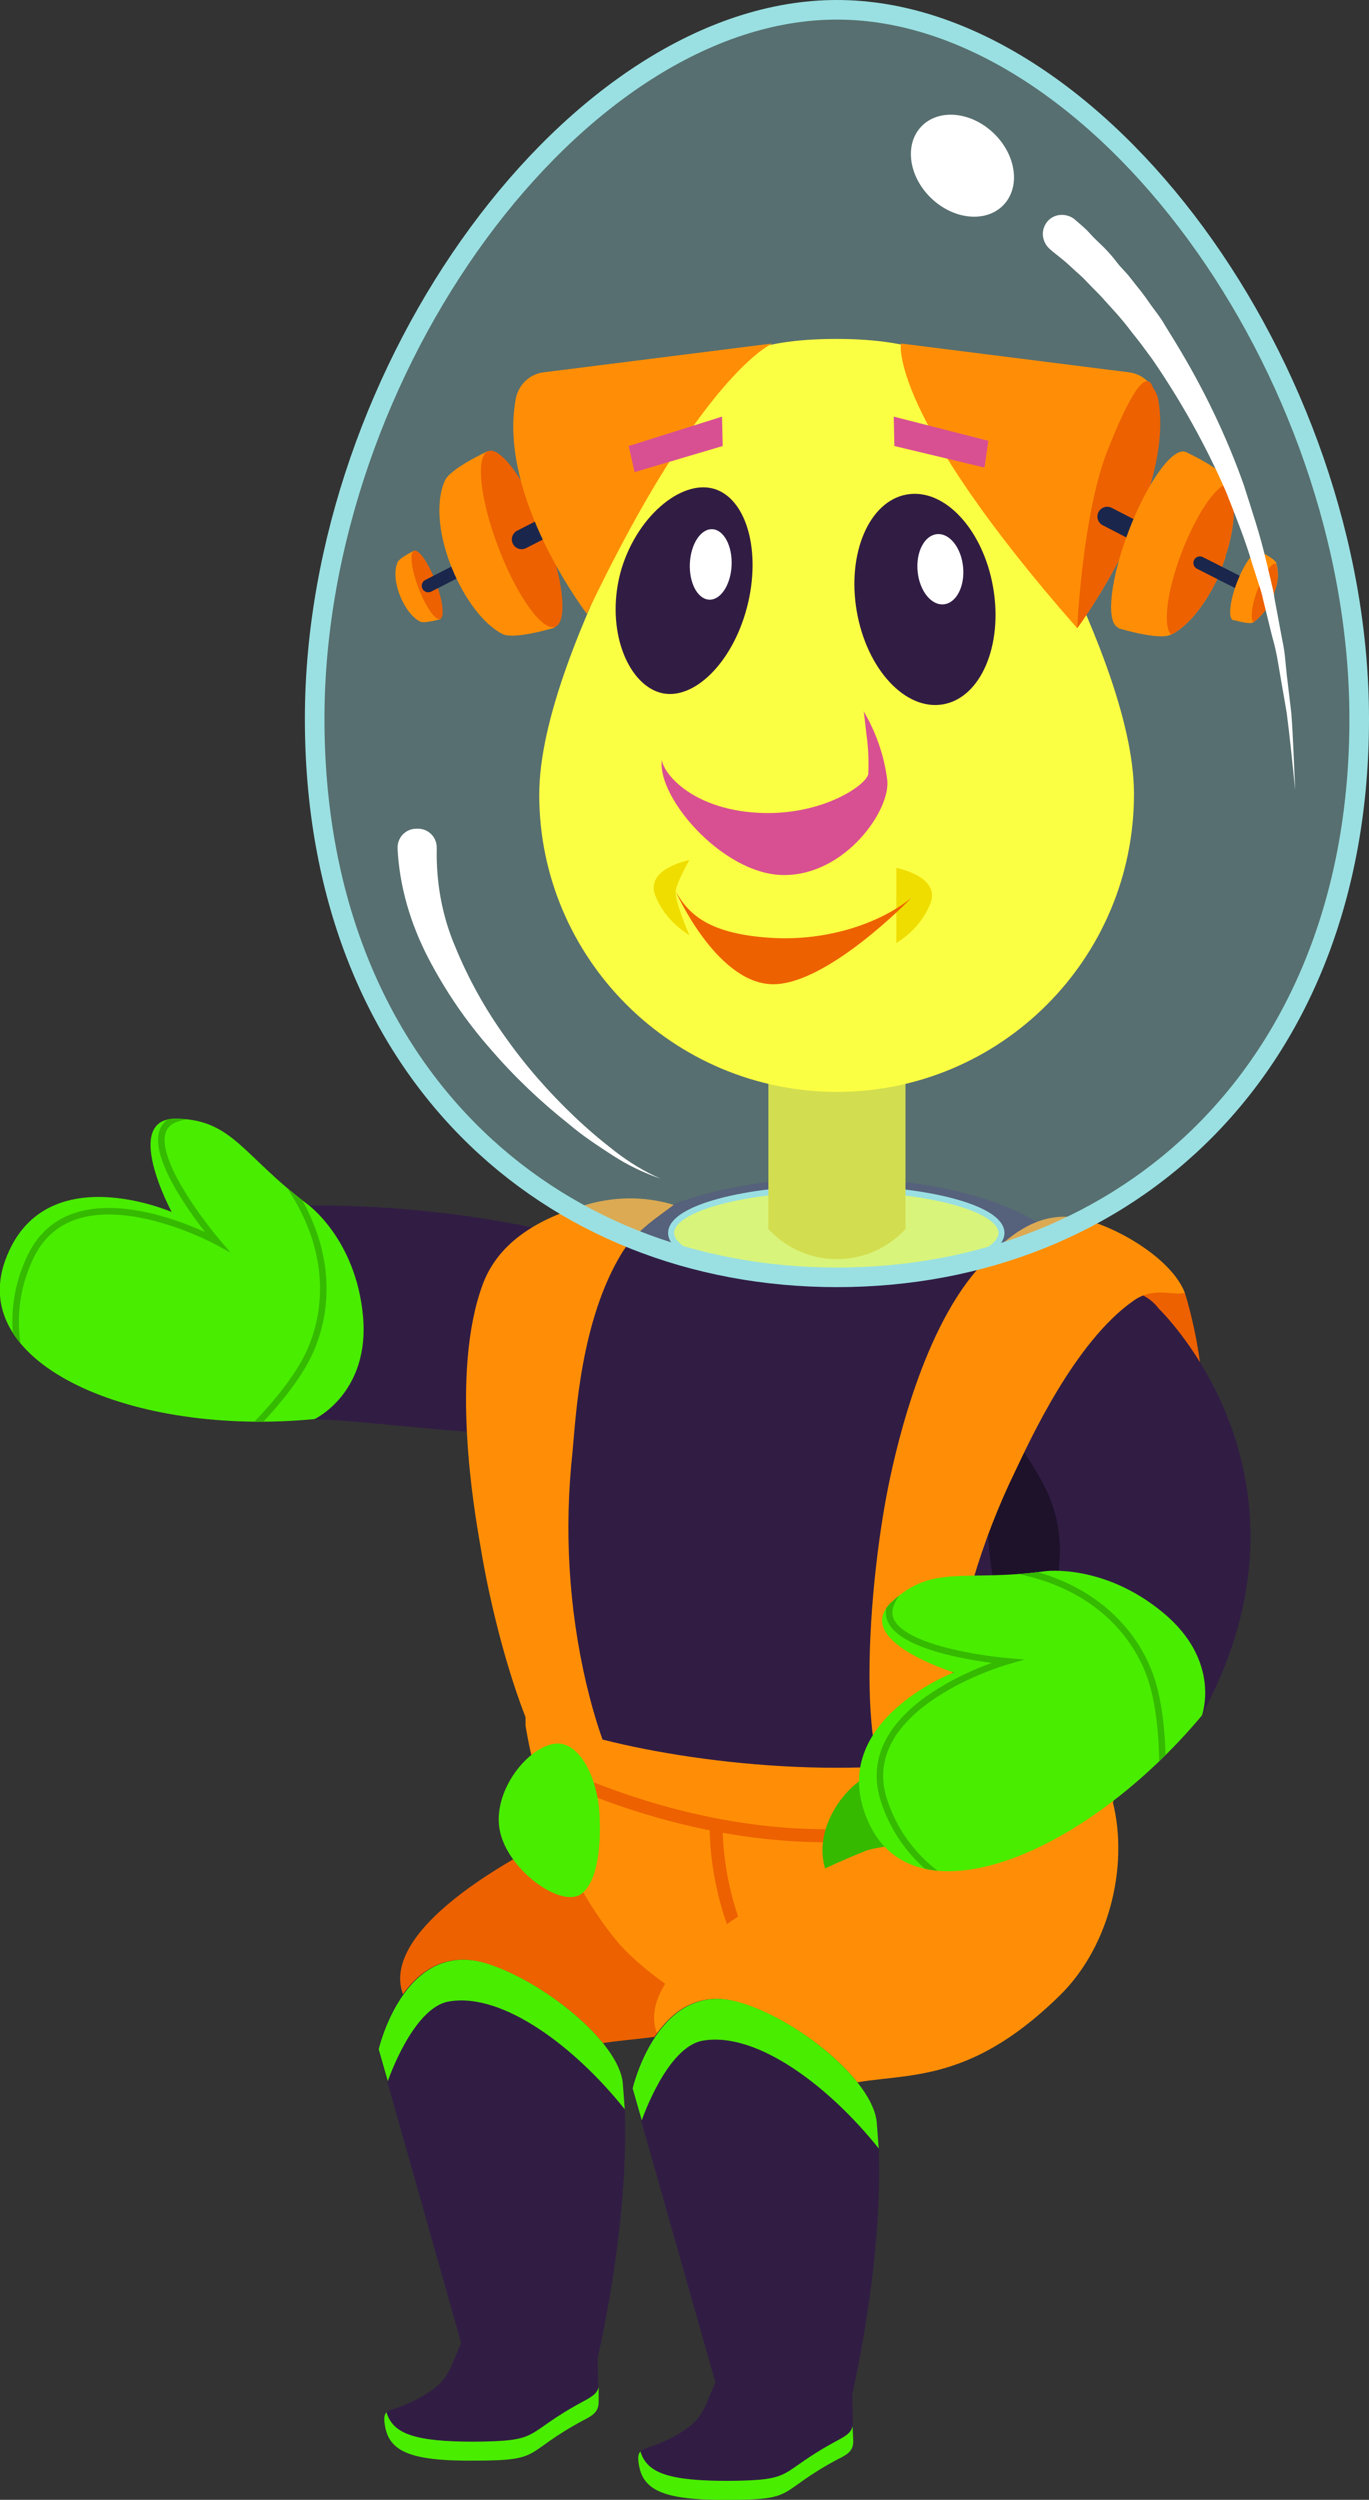 <?xml version="1.0" encoding="utf-8"?>
<!-- Generator: Adobe Illustrator 25.2.0, SVG Export Plug-In . SVG Version: 6.00 Build 0)  -->
<svg version="1.1" id="Layer_1" xmlns="http://www.w3.org/2000/svg" xmlns:xlink="http://www.w3.org/1999/xlink" x="0px" y="0px"
	 viewBox="0 0 209.7 382.8" style="enable-background:new 0 0 209.7 382.8;" xml:space="preserve">
<rect x="0" y="0" width="209.7" height="382.8" fill="#333333" stroke="none"/>
<style type="text/css">
	.st0{fill:#ED6100;}
	.st1{fill:#311D44;}
	.st2{fill:#49ED00;}
	.st3{clip-path:url(#SVGID_2_);}
	.st4{fill:none;stroke:#35BA00;stroke-miterlimit:10;}
	.st5{fill:#FF8E06;}
	.st6{clip-path:url(#SVGID_4_);}
	.st7{fill:none;stroke:#ED6100;stroke-width:2;stroke-miterlimit:10;}
	.st8{fill:#1E122B;}
	.st9{fill:#35BA00;}
	.st10{fill:#FBFF43;stroke:#9AE0E2;stroke-width:0.92;stroke-miterlimit:10;}
	.st11{fill:#EFDD00;}
	.st12{opacity:0.35;fill:#9AE0E2;enable-background:new    ;}
	.st13{fill:#FBFF43;}
	.st14{fill:none;stroke:#1B264C;stroke-width:3;stroke-linecap:round;stroke-miterlimit:10;}
	.st15{fill:none;stroke:#1B264C;stroke-width:2;stroke-linecap:round;stroke-miterlimit:10;}
	.st16{fill:#D85092;}
	.st17{fill:#FFFFFF;}
	.st18{fill:none;stroke:#9AE0E2;stroke-width:3;stroke-miterlimit:10;}
	.st19{clip-path:url(#SVGID_6_);}
</style>
<path id="l-thigh" class="st0" d="M88.7,313.7c-18.1,5.7-25-1.6-27.1-8.7c-3-9.8,17-21.5,31.9-27.5c4.6-1.9,25-1,37.8-8.5
	c2.9,10,0,22.9-7.9,30.7C108,314.8,98,310.8,88.7,313.7z"/>
<g id="l-calf">
	<path class="st0" d="M61.9,309l11.9,54.8l8.1,1.1c0,0,8.5-28.6,1.9-54C76.5,282.5,61.9,309,61.9,309z"/>
	<path class="st1" d="M95.4,319c0.1,1.3,0.2,2.6,0.3,4c0.7,18.1-4.3,38.7-4.3,38.7L70.7,359l-11.4-40.3l-1.4-4.9
		c0,0,3.9-16.8,16.3-13.2C83,303.2,94.8,312.6,95.4,319z"/>
	<path class="st1" d="M91.5,359.1l0.2,8.7c0,1.4-0.7,1.9-2.3,2.8c-9.5,5.1-6,6.2-16.7,6.2c-10.4,0.1-13.3-1.6-13.8-5.8
		c-0.3-2.7,1.3-1.3,6.2-4.3c4-2.4,3.7-4.1,6-8.9c3.4-7,13-3.4,18.6-1.2C90.8,357,91.5,358,91.5,359.1z"/>
	<path class="st2" d="M95.4,319c0.1,1.3,0.2,2.6,0.3,4c-7.4-9.3-18.6-18-27-16.5c-5.5,1-9.3,12.2-9.3,12.2l-1.4-4.9
		c0,0,3.9-16.8,16.3-13.2C83,303.2,94.8,312.6,95.4,319z"/>
	<path class="st2" d="M91.7,367.8c0,1.4-0.7,2-2.3,2.8c-9.5,5.1-6,6.2-16.7,6.2c-10.4,0.1-13.3-1.6-13.8-5.8c-0.1-0.8,0-1.3,0.3-1.6
		c1,3.3,4.3,4.5,13.5,4.5c10.6-0.1,7.2-1.1,16.7-6.2c1.3-0.7,2.1-1.2,2.3-2.2L91.7,367.8z"/>
</g>
<path id="l-arm" class="st1" d="M48.2,217.3c14.5,0.7,33,4.1,43.4,1.1s17.7-20.3,9.1-25.1c0,0-22.5-9.1-54.5-8.7
	c0,0-15.2,2.9-12.7,17.1C36.2,216,48.2,217.3,48.2,217.3z"/>
<g id="l-hand">
	<g>
		<defs>
			<path id="SVGID_1_" d="M47.1,184.4c-9.9-7.4-11.4-12.9-20-13.1s-0.8,14.3-0.8,14.3S6.6,177,0.8,193s19.6,27,47.4,24.3
				c0,0,8.5-4,7.4-15.8S47.1,184.4,47.1,184.4z"/>
		</defs>
		<clipPath id="SVGID_2_">
			<use xlink:href="#SVGID_1_"  style="overflow:visible;"/>
		</clipPath>
		<g class="st3">
			<polygon class="st2" points="22.2,159.5 3.8,176.8 -6.9,210 52.1,225.5 60.8,188.6 			"/>
			<path class="st4" d="M33.8,223.3c0,0,8.7-7.3,12.8-14.6c3.9-6.9,5.8-19.5-6.9-32.9"/>
			<path class="st4" d="M8.3,219.1c0,0-10.4-12.6-3.6-26.7s28.5-2.3,28.5-2.3s-13.8-16.2-6.2-18.8s12.6,4.6,12.6,4.6"/>
		</g>
	</g>
</g>
<g id="torso">
	<path class="st0" d="M181.5,198c0,0,5.2,15.9,1.4,27.2s-20.2,43.8-20.2,43.8l-14.1-0.9c0,0,24.8-74,10-80.8c0,0,9.7-0.1,13.9,3
		C175.7,192.7,178.6,195.3,181.5,198z"/>
	<path class="st1" d="M174.6,247.5c0,2-0.1,4-0.2,5.9c-0.2,2.9-0.4,5.6-0.8,8.2c-2.3,16.4-8.3,28.6-14.7,36
		c-5.8,6.8-22.9,17-30.8,17c-8.7,0-19-6.8-25.4-12.2c-7.3-6.1-16.6-17.5-19-26.7c-4.1-15.1-5.7-30.8-4.9-46.4
		c0.8-12.2,5-28.8,13.9-38.4l0.4-0.4c13.3-13.5,56.8-13.5,70.1,0c6.4,6.6,9.4,20.4,10.6,36.3C174.5,233.5,174.6,240.5,174.6,247.5z"
		/>
	<path class="st5" d="M103.2,184.5c-1.9,1.5-5.7,3.8-7.9,7.3c-6.4,10.4-7.1,25.2-7.6,30.5c-1.3,11.9-0.6,23.9,2.1,35.5
		c0.7,2.9,1.5,5.8,2.5,8.6c0.9,2.6,3.2,7.2-0.9,9.1c-7.2,3.3-15-21.5-17.8-38.7c-1-5.7-4.6-26.6,0.3-40c2.2-6.1,7.8-9.9,15.2-12.1
		C93.7,183.2,98.6,183.1,103.2,184.5z"/>
	<g>
		<defs>
			<path id="SVGID_3_" d="M173.7,261.6c-2.3,16.4-8.3,28.6-14.7,36c-5.8,6.8-20,17-30.8,17s-27.6-10.3-33.4-17
				c-6.3-7.4-12.4-19.6-14.7-35.9c4.1,3.5,25.5,9,48.1,9C150.9,270.7,169.8,265.1,173.7,261.6z"/>
		</defs>
		<clipPath id="SVGID_4_">
			<use xlink:href="#SVGID_3_"  style="overflow:visible;"/>
		</clipPath>
		<g class="st6">
			<rect x="80.5" y="260" class="st5" width="95.3" height="54.6"/>
			<path class="st7" d="M79.2,268.5c0,0,21.8,13,48.6,12.6c25.1-0.4,38.9-4.1,49.4-12.6"/>
			<path class="st7" d="M109.7,279.5c0,15.4,8.9,33,24.3,39.8"/>
		</g>
	</g>
	<path class="st2" d="M91.8,277.4c0.3,4.6-0.1,10.4-2.6,12.5c-3,2.6-11.7-3.6-12.7-9.9s5.1-13.3,9.2-13
		C89.2,267.3,91.5,272.8,91.8,277.4z"/>
	<path class="st8" d="M174.6,247.5c0,2-0.1,4-0.2,5.9c-2.8,4.6-6,8.5-9,9.4c-8.1,2.4-13.9-18.1-14-27.9s6.6-22.9,6.6-22.9l15.9,14.8
		C174.5,233.5,174.6,240.5,174.6,247.5z"/>
</g>
<path id="r-arm" class="st1" d="M159.6,250.4c9-23.7-7.1-26.6-5.6-37.4s17.6-20.4,23.5-12.6c0,0,26.6,25.4,6.6,62.2
	c0,0-5.9,5.7-11.9,3S159.6,250.4,159.6,250.4z"/>
<g id="suspender">
	<path class="st5" d="M181.5,198c-2.1,0.4-4.8-1-7.9,1.2c-9,6.3-15.9,21.5-18.1,26.1c-5.2,10.7-8.6,22.2-10,34.1
		c-0.4,3.1-0.6,6.2-0.7,9.2c-0.1,2.9,0.2,7.1-3.8,8c-10.4,2.5-8.5-30.1-5.2-47.6c1.1-5.8,5.1-24.5,13.9-34.6c4-4.6,9.2-9.5,16.3-7.7
		C171.8,188.2,179.6,193,181.5,198z"/>
	<path class="st9" d="M143.2,281.9c1.1,6.4-1.2,12-5,12.6s-11.1-3.3-12.1-9.6s4.5-12.8,8.3-13.4S142.1,275.5,143.2,281.9z"/>
</g>
<path id="r-leg" class="st5" d="M127.7,319.7c-18.1,5.7-25-1.6-27.2-8.7c-3-9.8,17-21.5,31.9-27.5c4.6-1.9,25-1,37.8-8.5
	c2.9,9.9,0,22.9-7.9,30.6C146.9,320.7,136.9,316.8,127.7,319.7z"/>
<g id="r-calf">
	<path class="st5" d="M100.9,315l11.9,54.8l8.1,1.1c0,0,8.5-28.6,1.9-54C115.4,288.5,100.9,315,100.9,315z"/>
	<path class="st1" d="M134.3,325c0.1,1.3,0.2,2.6,0.3,4c0.7,18.1-4.3,38.7-4.3,38.7l-20.7-2.8l-11.4-40.2l-1.4-4.9
		c0,0,3.9-16.8,16.3-13.2C122,309.1,133.7,318.5,134.3,325z"/>
	<path class="st1" d="M130.5,365l0.2,8.7c0,1.4-0.7,2-2.3,2.8c-9.5,5.1-6,6.1-16.7,6.2c-10.4,0.1-13.3-1.5-13.8-5.8
		c-0.3-2.7,1.3-1.3,6.2-4.3c4-2.4,3.7-4.1,6-8.9c3.4-7,13-3.4,18.6-1.3C129.8,362.9,130.5,363.9,130.5,365z"/>
	<path class="st2" d="M134.3,325c0.1,1.3,0.2,2.6,0.3,4c-7.4-9.3-18.6-18-27-16.5c-5.5,1-9.3,12.2-9.3,12.2l-1.4-4.9
		c0,0,3.9-16.8,16.3-13.2C122,309.1,133.7,318.5,134.3,325z"/>
	<path class="st2" d="M130.7,373.8c0,1.4-0.7,2-2.4,2.8c-9.5,5.1-6,6.2-16.7,6.2c-10.4,0.1-13.3-1.6-13.8-5.8
		c-0.1-0.8,0-1.3,0.3-1.6c1,3.3,4.3,4.5,13.5,4.5c10.6-0.1,7.2-1.1,16.7-6.2c1.3-0.7,2.1-1.2,2.3-2.2L130.7,373.8z"/>
</g>
<g id="head">
	<ellipse class="st10" cx="128.1" cy="188.8" rx="25.3" ry="6.8"/>
	<path class="st11" d="M138.7,188.2c-5.3,5.8-14.4,6.2-20.2,0.8c-0.3-0.3-0.6-0.5-0.8-0.8v-36h21V188.2z"/>
	<path class="st12" d="M208.2,110.1c0,53.6-35.8,85.5-80,85.5s-80-31.9-80-85.5S88.4,1.5,128.2,1.5S208.2,56.5,208.2,110.1z"/>
	<path class="st13" d="M173.7,121.6c0,25.2-20.4,45.6-45.5,45.6s-45.6-20.4-45.6-45.5c0,0,0,0,0,0c0-11.6,6.8-27.4,13.5-41
		c7.9-15.9,6.6-28.8,32-28.8c25.8,0,24.4,13.2,32.3,29.3C167,94.6,173.7,110.1,173.7,121.6z"/>
	<path class="st5" d="M165,96.2C136,63.2,138,52.6,138,52.6l34.8,4.4c1.1,0.1,2.2,0.6,3,1.4c0.2,0.2,0.4,0.4,0.6,0.7
		c0.2,0.3,0.4,0.6,0.5,0.9l0,0c0.2,0.4,0.3,0.7,0.4,1.1C180.1,75.9,165,96.2,165,96.2z"/>
	<path class="st0" d="M165,96.2c0,0,0.8-17.4,4.6-27.1c3.2-8.1,5.2-11.1,6.3-10.7c0.3,0.1,0.5,0.4,0.6,0.7c0.1,0.3,0.3,0.6,0.5,0.9
		l0,0c0.2,0.4,0.3,0.7,0.4,1.1C180.1,75.9,165,96.2,165,96.2z"/>
	<line class="st14" x1="169.6" y1="79.1" x2="176.4" y2="82.6"/>
	<path class="st5" d="M187.9,84.6c-0.1,0.2-0.2,0.5-0.2,0.8c-0.2,0.5-0.4,1-0.5,1.5c-0.1,0.2-0.2,0.4-0.2,0.6
		c-1.9,4.4-4.7,8.2-7.6,9.7h-0.1c-1.8,0.9-8-1-8-1l10.3-27c0,0,5.9,2.7,6.6,4.6l0.1,0.2C189.4,76.8,189.1,80.8,187.9,84.6z"/>
	
		<ellipse transform="matrix(0.357 -0.934 0.934 0.357 36.319 217.921)" class="st5" cx="176.4" cy="82.6" rx="14.4" ry="3.8"/>
	<path class="st0" d="M187.9,84.6c-0.1,0.2-0.2,0.5-0.2,0.8c-0.2,0.5-0.4,1-0.5,1.5c-0.1,0.2-0.2,0.4-0.2,0.6
		c-1.9,4.4-4.7,8.2-7.6,9.7c-1.3-1.2-0.7-6.6,1.6-12.6s5.5-10.7,7.3-10.5C189.4,76.8,189.1,80.8,187.9,84.6z"/>
	<line class="st15" x1="190.7" y1="89.7" x2="183.8" y2="86.2"/>
	<path class="st5" d="M195.3,90.4c0,0.1-0.1,0.2-0.1,0.3s-0.1,0.4-0.2,0.6l-0.1,0.2c-0.6,1.5-1.6,2.8-2.9,3.8l0,0
		c-0.7,0.4-3.1-0.4-3.1-0.4l4-10.5c0,0,2.3,1.1,2.6,1.8v0.1C195.9,87.6,195.8,89.1,195.3,90.4z"/>
	<ellipse transform="matrix(0.357 -0.934 0.934 0.357 39.071 235.953)" class="st5" cx="190.8" cy="89.6" rx="5.6" ry="1.5"/>
	<path class="st0" d="M195.3,90.4c0,0.1-0.1,0.2-0.1,0.3s-0.1,0.4-0.2,0.6l-0.1,0.2c-0.6,1.5-1.6,2.8-2.9,3.8
		c-0.5-0.5-0.3-2.6,0.6-4.9s2.1-4.2,2.8-4.1C195.9,87.6,195.8,89.1,195.3,90.4z"/>
	<path class="st5" d="M64.4,95.2c0.7,0.3,3.1-0.4,3.1-0.4l-4-10.5c0,0-2.3,1.1-2.6,1.8C59.7,88.9,62,94.1,64.4,95.2z"/>
	<ellipse transform="matrix(0.934 -0.357 0.357 0.934 -27.653 29.225)" class="st0" cx="65.4" cy="89.6" rx="1.4" ry="5.6"/>
	<line class="st15" x1="73.8" y1="85.5" x2="65.6" y2="89.7"/>
	<path class="st5" d="M77,97.1c1.8,0.9,8-1,8-1l-10.3-27c0,0-5.9,2.7-6.6,4.6C65.1,80.8,71.1,94.2,77,97.1z"/>
	<ellipse transform="matrix(0.934 -0.357 0.357 0.934 -24.207 33.911)" class="st0" cx="79.9" cy="82.6" rx="3.8" ry="14.4"/>
	<line class="st14" x1="93.6" y1="75.6" x2="79.9" y2="82.6"/>
	<path class="st5" d="M118.3,52.6c0,0-10.9,4.6-28.4,41.4c0,0-13.7-17.9-10.9-32.9c0.4-2.2,2.2-3.9,4.4-4.1L118.3,52.6z"/>
	<path class="st11" d="M105.6,131.7c0,0-6.9,1.3-5.2,5.5c1,2.5,2.9,4.6,5.2,6c0,0-2.2-5-2.1-6.7
		C103.6,135.2,105.6,131.7,105.6,131.7z"/>
	<path class="st11" d="M137.3,132.9c0,0,6.9,1.3,5.2,5.5c-1,2.5-2.9,4.6-5.2,6V132.9z"/>
	<path class="st16" d="M132.1,108.6l-23.1,0.9c-2.7,1.8-5.2,3.9-7.5,6.3c-1.6,5.5,9,18.2,18.6,18.2c9.5,0,16.4-10.1,15.8-14.6
		C135.4,115.5,134.1,111.9,132.1,108.6z"/>
	<path class="st13" d="M132.7,112.3c0.3,2.1,0.4,4.1,0.3,6.2c-0.2,1.7-7.5,6.8-17.8,5.9s-14.4-7-13.8-8.7c1.1-2,2.3-4,3.6-5.9
		c6.8-9.9,10.4-14.3,11.4-22.2s5.5-7.3,7.5-7.5s6.2-0.3,5.8,5.8C129.6,89.9,131.5,101.5,132.7,112.3z"/>
	<path class="st0" d="M139.6,137.5c-4.7,3.8-12.8,6.7-21.7,6.1s-12.3-3.3-14.4-7.1c0,0,6,13.6,14.4,14.2S139.6,137.5,139.6,137.5z"
		/>
	
		<ellipse transform="matrix(0.986 -0.169 0.169 0.986 -13.449 25.205)" class="st1" cx="141.6" cy="91.8" rx="10.6" ry="16.3"/>
	<path class="st1" d="M95.2,87.1c-2.5,8.5,0.5,16.9,5.4,18.8s11.1-3.6,13.6-12.1s0.5-16.9-4.4-18.8S97.8,78.6,95.2,87.1z"/>
	
		<ellipse transform="matrix(4.414246e-02 -0.999 0.999 4.414246e-02 17.747 191.41)" class="st17" cx="108.9" cy="86.4" rx="5.4" ry="3.2"/>
	
		<ellipse transform="matrix(0.995 -9.567202e-02 9.567202e-02 0.995 -7.68 14.19)" class="st17" cx="144.1" cy="87.2" rx="3.5" ry="5.4"/>
	<polygon class="st16" points="97.2,72.3 110.7,68.3 110.6,63.8 96.3,68.3 	"/>
	<polygon class="st16" points="150.8,71.6 137,68.3 136.9,63.8 151.4,67.5 	"/>
	<path class="st18" d="M208.2,110.1c0,53.6-35.8,85.5-80,85.5s-80-31.9-80-85.5S88.4,1.5,128.2,1.5S208.2,56.5,208.2,110.1z"/>
	
		<ellipse transform="matrix(0.69 -0.724 0.724 0.69 27.329 114.567)" class="st17" cx="147.4" cy="25.4" rx="6.9" ry="8.7"/>
	<path class="st17" d="M164.5,33.5c0.9,0.8,1.7,1.4,2.4,2.2s1.5,1.5,2.2,2.2s1.4,1.5,2,2.3s1.4,1.5,2,2.3l1.9,2.4
		c0.6,0.8,1.2,1.7,1.8,2.5s1.2,1.6,1.7,2.5l1.6,2.6c4.2,6.9,7.7,14.1,10.4,21.7c1.2,3.8,2.5,7.6,3.4,11.5l0.7,2.9
		c0.2,1,0.5,1.9,0.6,2.9l1.1,5.9c0.2,1,0.4,2,0.5,2.9l0.3,3l0.7,5.9c0.3,3.9,0.4,7.9,0.6,11.8c-0.4-3.9-0.8-7.9-1.3-11.8l-1-5.8
		l-0.5-2.9c-0.2-1-0.4-1.9-0.7-2.9l-1.4-5.7c-0.2-1-0.5-1.9-0.8-2.8l-0.9-2.8c-1.1-3.8-2.6-7.4-4-11c-3.1-7.1-6.9-13.9-11.3-20.3
		l-1.7-2.3c-0.6-0.8-1.2-1.5-1.8-2.3s-1.2-1.5-1.8-2.2l-1.9-2.1c-0.6-0.7-1.3-1.4-2-2.1s-1.3-1.4-2-2s-1.4-1.3-2.1-1.9
		s-1.5-1.2-2.1-1.7l-0.1-0.1c-1.3-1-1.7-2.8-0.7-4.2C161.2,32.8,163.1,32.5,164.5,33.5L164.5,33.5L164.5,33.5z"/>
	<path class="st17" d="M66.9,130c-0.1,5.1,0.8,10.2,2.8,14.9c2,4.9,4.6,9.6,7.7,13.9c3.1,4.4,6.7,8.5,10.6,12.2c2,1.9,4,3.6,6.2,5.3
		c2.2,1.7,4.5,3.1,7,4.2c-2.6-0.9-5.1-2.1-7.4-3.6c-2.3-1.5-4.6-3-6.7-4.8c-4.3-3.4-8.4-7.3-12-11.5c-3.7-4.2-6.9-8.9-9.5-13.9
		c-2.7-5.2-4.4-10.9-4.7-16.7l0,0c-0.1-1.7,1.2-3.1,2.9-3.1c1.7-0.1,3.1,1.2,3.1,2.9L66.9,130z"/>
</g>
<g id="r-hand">
	<g>
		<defs>
			<path id="SVGID_5_" d="M160.1,240.6c-12.2,1.7-17.2-1.2-23.5,4.7s9.5,10.8,9.5,10.8s-20.1,7.7-13,23.1s33,5,51-16.5
				c0,0,3.1-8.3-6-15.8S160.1,240.6,160.1,240.6z"/>
		</defs>
		<clipPath id="SVGID_6_">
			<use xlink:href="#SVGID_5_"  style="overflow:visible;"/>
		</clipPath>
		<g class="st19">
			<polygon class="st2" points="124.8,240.3 123.9,265.5 139.5,296.7 192.5,266.4 172.7,234 			"/>
			<path class="st4" d="M177.8,277.7c0,0,1.1-11.3-1.1-19.4c-2-7.6-9.6-18-27.9-18.6"/>
			<path class="st4" d="M156.8,292.5c0,0-16.2-1.7-21.3-16.5s18.7-21.6,18.7-21.6s-21.2-1.8-17.6-9.1s12.2-5.6,12.2-5.6"/>
		</g>
	</g>
</g>
</svg>
